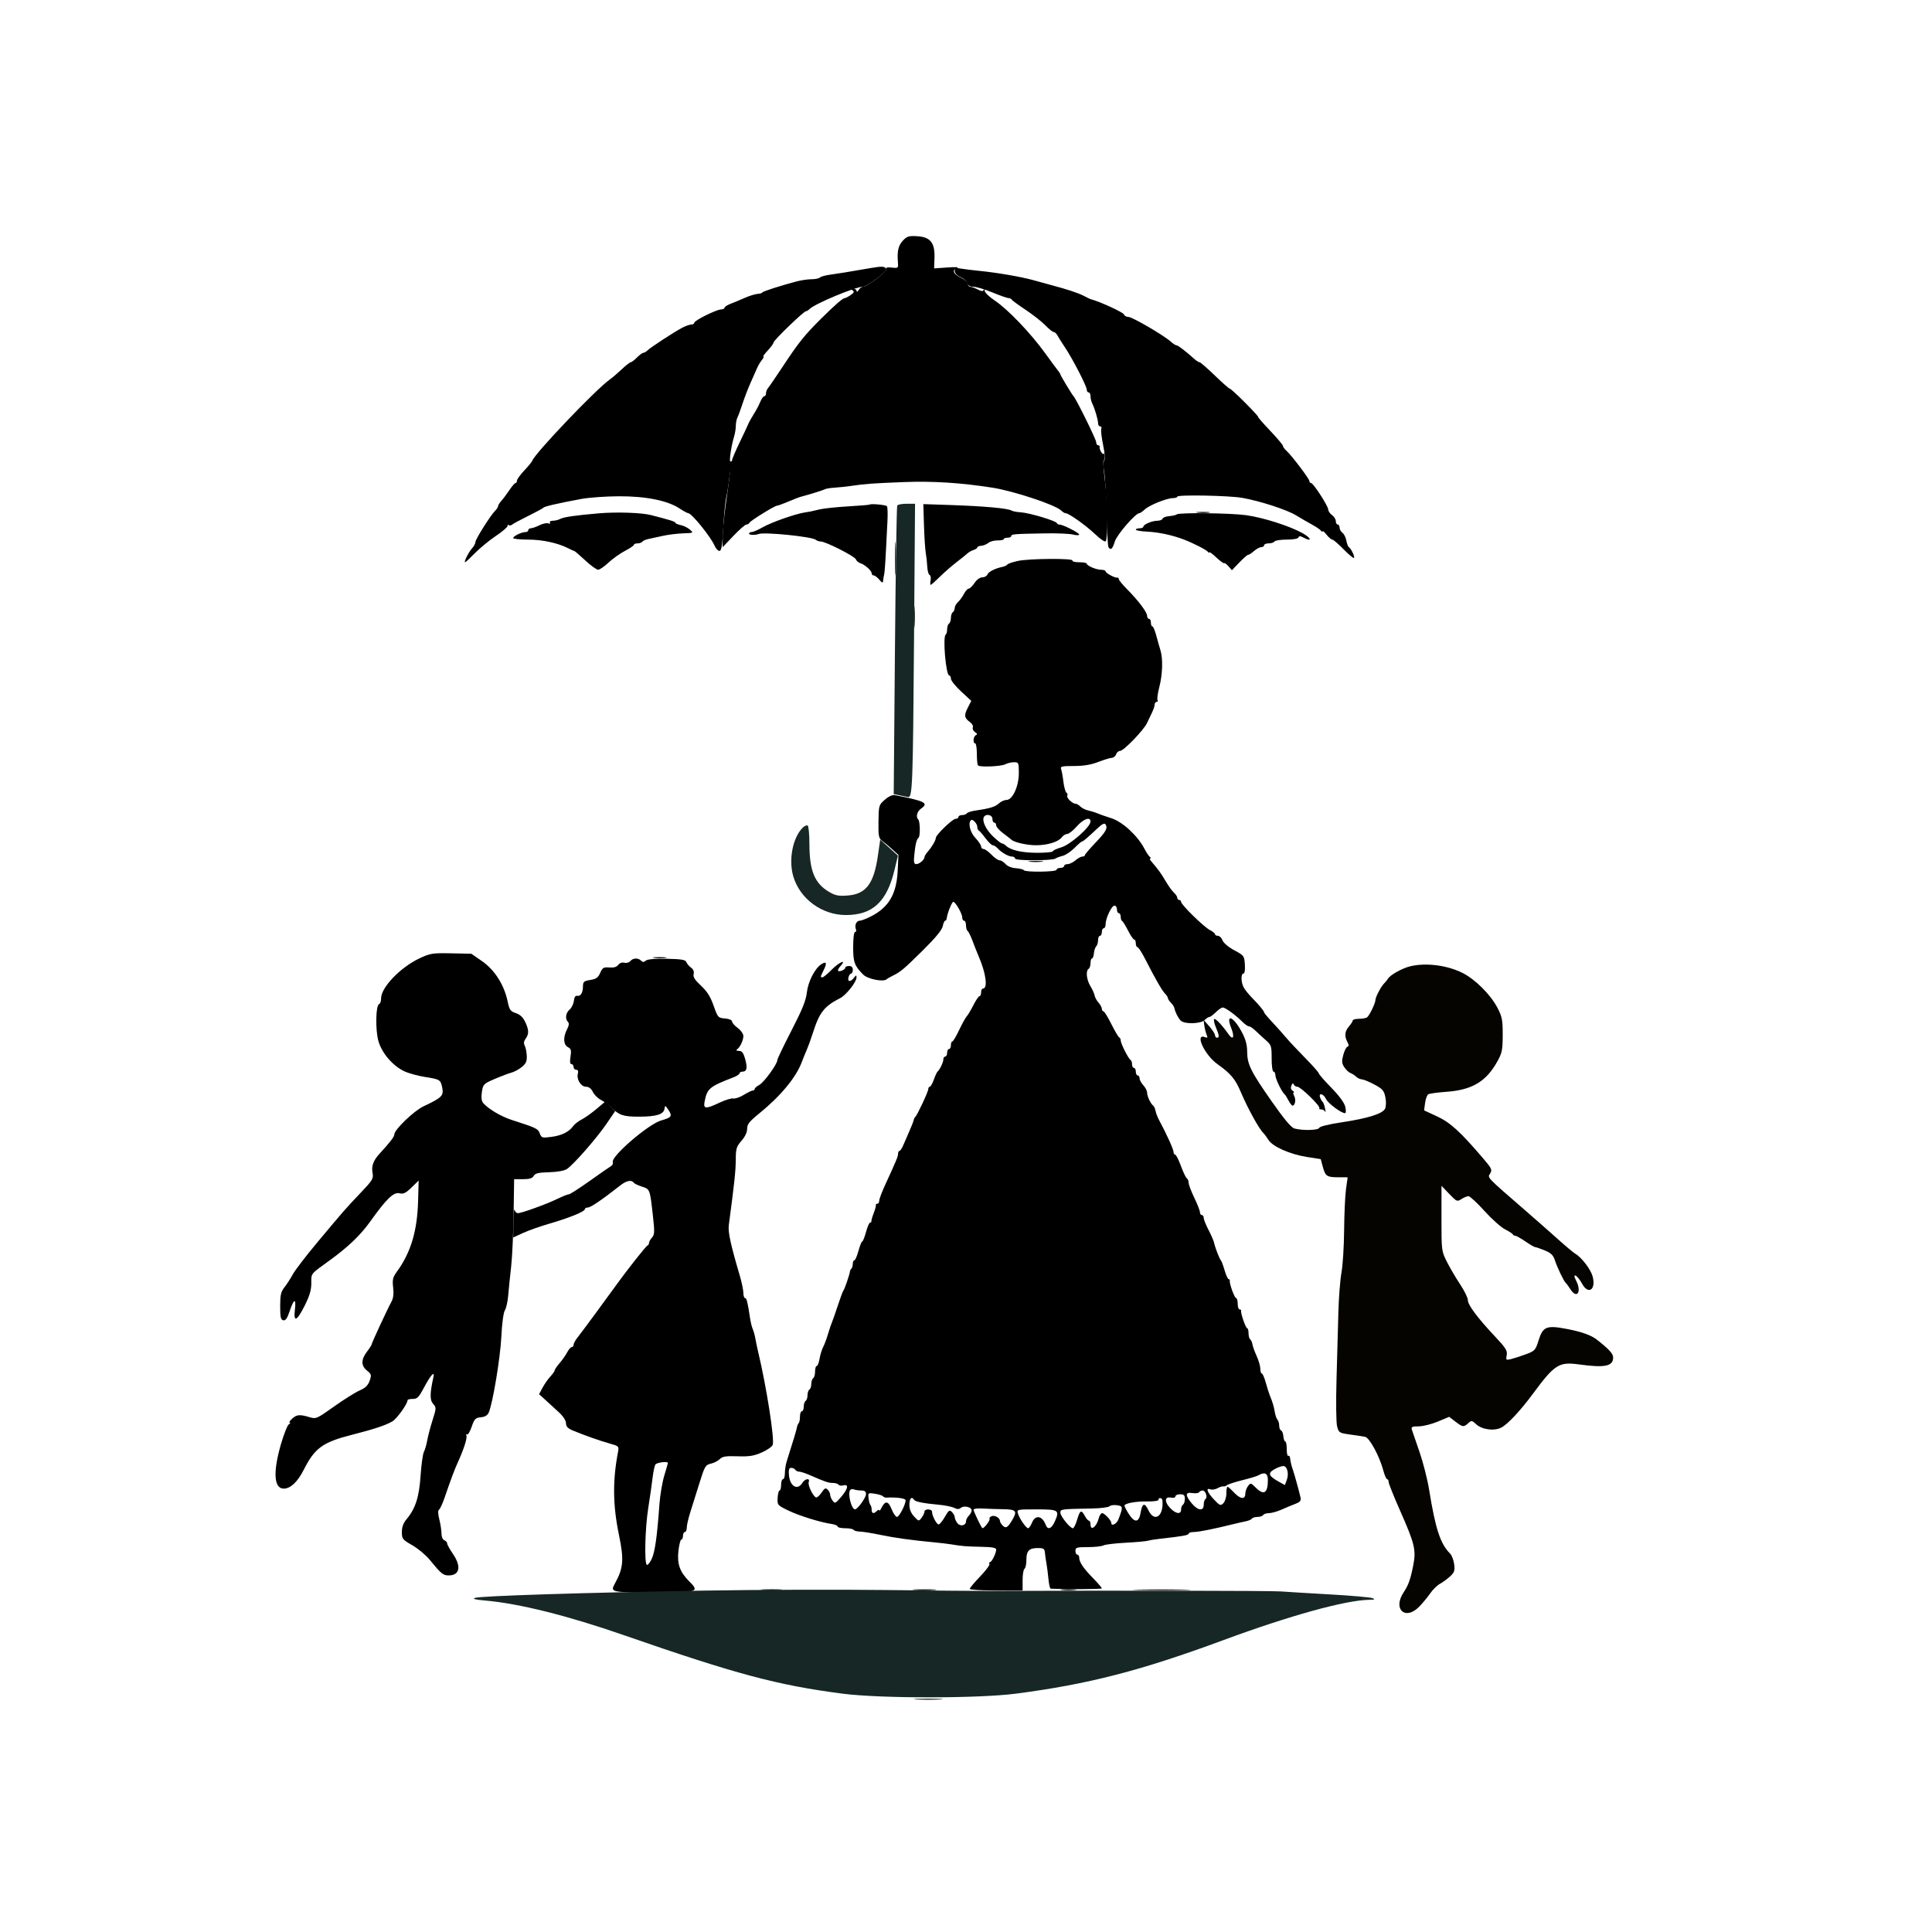 <?xml version="1.0" encoding="UTF-8" standalone="no"?>
<svg
   width="1024"
   height="1024"
   viewBox="0 0 1024 1024"
   version="1.1"
   id="svg18"
   sodipodi:docname="logo-black.svg"
   inkscape:version="1.1.2 (0a00cf5339, 2022-02-04)"
   xmlns:inkscape="http://www.inkscape.org/namespaces/inkscape"
   xmlns:sodipodi="http://sodipodi.sourceforge.net/DTD/sodipodi-0.dtd"
   xmlns="http://www.w3.org/2000/svg"
   xmlns:svg="http://www.w3.org/2000/svg">
  <defs
     id="defs22" />
  <sodipodi:namedview
     id="namedview20"
     pagecolor="#ffffff"
     bordercolor="#666666"
     borderopacity="1.0"
     inkscape:pageshadow="2"
     inkscape:pageopacity="0.0"
     inkscape:pagecheckerboard="0"
     showgrid="false"
     inkscape:zoom="0.32"
     inkscape:cx="-76.5625"
     inkscape:cy="460.9375"
     inkscape:window-width="1551"
     inkscape:window-height="970"
     inkscape:window-x="90"
     inkscape:window-y="77"
     inkscape:window-maximized="0"
     inkscape:current-layer="svg18" />
  <path
     d="M 634.768 271.725 C 636.565 271.947, 639.265 271.943, 640.768 271.715 C 642.271 271.486, 640.800 271.304, 637.500 271.310 C 634.200 271.315, 632.971 271.502, 634.768 271.725 M 474.397 296 C 474.397 303.975, 474.553 307.238, 474.743 303.250 C 474.932 299.262, 474.932 292.738, 474.743 288.750 C 474.553 284.762, 474.397 288.025, 474.397 296 M 484.360 327 C 484.360 332.225, 484.529 334.363, 484.735 331.750 C 484.941 329.137, 484.941 324.863, 484.735 322.250 C 484.529 319.637, 484.360 321.775, 484.360 327 M 747.589 512.118 C 743.356 513.111, 736.970 516.625, 735.728 518.646 C 735.303 519.336, 734.349 520.508, 733.608 521.250 C 731.922 522.936, 729 528.515, 729 530.049 C 729 531.727, 725.780 538.377, 724.552 539.235 C 723.973 539.639, 722.038 539.976, 720.250 539.985 C 718.462 539.993, 717 540.381, 717 540.847 C 717 541.313, 716.100 542.732, 715 544 C 712.737 546.609, 712.474 549.149, 714.143 552.268 C 714.988 553.845, 714.992 554.503, 714.161 554.780 C 713.542 554.986, 712.550 556.957, 711.957 559.160 C 711.070 562.453, 711.166 563.605, 712.497 565.636 C 713.388 566.996, 714.878 568.396, 715.808 568.748 C 716.739 569.100, 718.095 569.976, 718.821 570.694 C 719.548 571.412, 720.898 572.037, 721.821 572.081 C 722.745 572.126, 725.738 573.364, 728.473 574.831 C 732.770 577.138, 733.557 578.043, 734.264 581.500 C 734.737 583.811, 734.684 586.379, 734.139 587.582 C 732.909 590.297, 724.923 592.795, 710.686 594.919 C 704.216 595.885, 699.477 597.070, 699.239 597.783 C 698.801 599.096, 690.329 599.311, 686.052 598.118 C 684.389 597.654, 680.580 593.114, 674.176 583.967 C 662.915 567.882, 661.051 564.116, 661.022 557.388 C 661.006 553.710, 660.199 550.777, 658.143 546.930 C 653.674 538.565, 649.427 537.027, 652.583 544.917 C 654.485 549.668, 653.611 551.650, 651.149 548.169 C 647.655 543.231, 644.138 539.528, 643.524 540.143 C 643.171 540.495, 643.584 542.462, 644.441 544.514 C 646.259 548.864, 646.374 550, 645 550 C 644.450 550, 644 549.421, 644 548.712 C 644 548.004, 642.626 545.866, 640.947 543.962 L 637.895 540.500 638.306 543.500 C 638.532 545.150, 639.084 547.366, 639.532 548.424 C 640.193 549.982, 640.022 550.223, 638.636 549.690 C 633.041 547.544, 638.462 559.192, 645.317 564.047 C 652.315 569.004, 654.733 571.900, 657.672 578.844 C 661.288 587.388, 667.286 598.293, 669.570 600.477 C 670.158 601.040, 671.380 602.697, 672.284 604.160 C 674.486 607.723, 683.755 611.833, 692.737 613.229 L 700.020 614.362 701.114 618.431 C 702.460 623.441, 703.242 623.965, 709.392 623.985 L 714.285 624 713.413 630.250 C 712.934 633.688, 712.484 643.475, 712.413 652 C 712.342 660.525, 711.709 670.650, 711.007 674.500 C 710.305 678.350, 709.566 687.800, 709.365 695.500 C 709.164 703.200, 708.723 719.175, 708.385 731 C 708.039 743.126, 708.172 754.026, 708.691 756 C 709.575 759.364, 709.843 759.532, 715.555 760.329 C 718.825 760.785, 722.418 761.333, 723.541 761.546 C 725.853 761.985, 731.139 771.754, 733.166 779.332 C 733.853 781.899, 734.771 784, 735.207 784 C 735.643 784, 736 784.661, 736 785.469 C 736 786.277, 738.693 793.025, 741.985 800.465 C 749.914 818.388, 750.660 821.513, 749.007 829.894 C 747.589 837.086, 746.485 840.161, 743.941 844 C 738.067 852.865, 744.799 859.095, 752.164 851.610 C 753.999 849.745, 756.625 846.578, 758 844.571 C 759.375 842.565, 761.713 840.267, 763.196 839.464 C 764.679 838.661, 767.101 836.884, 768.579 835.514 C 770.878 833.383, 771.189 832.448, 770.732 829.039 C 770.438 826.848, 769.479 824.336, 768.600 823.457 C 763.400 818.257, 760.838 810.454, 757.450 789.500 C 756.561 784, 754.264 775, 752.346 769.500 C 750.428 764, 748.613 758.712, 748.313 757.750 C 747.853 756.277, 748.423 756, 751.914 756 C 754.194 756, 758.761 754.863, 762.062 753.474 L 768.065 750.947 771.377 753.474 C 775.288 756.457, 775.770 756.518, 778.182 754.336 C 779.905 752.776, 780.163 752.804, 782.272 754.786 C 785.406 757.730, 791.888 758.627, 795.719 756.645 C 799.140 754.876, 805.788 747.762, 812.521 738.665 C 824.032 723.112, 826.267 721.699, 837 723.184 C 850.575 725.063, 855 724.153, 855 719.481 C 855 717.491, 852.830 715.115, 846.406 710.072 C 843.400 707.711, 838.462 705.924, 830.873 704.448 C 819.705 702.277, 817.812 703.010, 815.485 710.408 C 813.821 715.697, 813.505 716.040, 808.620 717.836 C 805.804 718.872, 802.273 720.013, 800.772 720.373 C 798.225 720.984, 798.080 720.844, 798.573 718.263 C 799.022 715.910, 798.124 714.462, 792.512 708.500 C 783.160 698.565, 778 691.670, 778 689.111 C 778 687.896, 776.160 684.133, 773.911 680.747 C 771.662 677.361, 768.512 671.996, 766.911 668.824 C 764.029 663.115, 764 662.882, 764.011 645.779 L 764.022 628.500 768.125 632.790 C 772.061 636.907, 772.323 637.018, 774.579 635.540 C 775.872 634.693, 777.556 634, 778.322 634 C 779.088 634, 782.876 637.500, 786.739 641.778 C 790.602 646.057, 795.503 650.444, 797.631 651.528 C 799.759 652.613, 801.650 653.837, 801.833 654.250 C 802.017 654.663, 802.611 655, 803.153 655 C 803.696 655, 806.102 656.350, 808.500 658 C 810.898 659.650, 813.225 661, 813.670 661 C 814.115 661, 816.396 661.788, 818.740 662.750 C 822.081 664.122, 823.245 665.255, 824.135 668 C 825.404 671.911, 828.925 679.231, 829.907 680 C 830.259 680.275, 831.334 681.737, 832.296 683.250 C 835.789 688.739, 838.487 684.776, 835.366 678.741 C 833.020 674.204, 836.008 675.724, 838.500 680.335 C 841.828 686.492, 846.055 683.588, 844.113 676.479 C 843.076 672.681, 838.193 666.349, 834.806 664.411 C 833.931 663.910, 829.904 660.531, 825.858 656.902 C 821.811 653.274, 814.225 646.595, 809 642.061 C 787.392 623.312, 788.361 624.325, 789.806 621.973 C 790.990 620.046, 790.662 619.320, 786.306 614.220 C 773.986 599.794, 768.713 594.971, 761.717 591.730 L 754.800 588.525 755.324 584.618 C 755.613 582.470, 756.367 580.391, 757.002 579.999 C 757.636 579.607, 761.871 579.024, 766.413 578.703 C 780.246 577.727, 787.660 573.320, 793.671 562.500 C 796.127 558.080, 796.451 556.457, 796.465 548.500 C 796.480 540.531, 796.156 538.880, 793.640 534.084 C 789.981 527.111, 781.906 519.063, 775.180 515.684 C 767.045 511.598, 755.930 510.162, 747.589 512.118 M 404.250 842.735 C 406.863 842.941, 411.137 842.941, 413.750 842.735 C 416.363 842.529, 414.225 842.360, 409 842.360 C 403.775 842.360, 401.637 842.529, 404.250 842.735 M 484.750 842.737 C 487.637 842.939, 492.363 842.939, 495.250 842.737 C 498.137 842.535, 495.775 842.370, 490 842.370 C 484.225 842.370, 481.863 842.535, 484.750 842.737 M 603.308 842.748 C 610.353 842.920, 621.603 842.919, 628.308 842.747 C 635.014 842.574, 629.250 842.433, 615.500 842.434 C 601.750 842.434, 596.264 842.576, 603.308 842.748 M 485.750 900.740 C 489.188 900.936, 494.813 900.936, 498.250 900.740 C 501.688 900.545, 498.875 900.385, 492 900.385 C 485.125 900.385, 482.313 900.545, 485.750 900.740"
     stroke="none"
     fill="#d08016"
     fill-rule="evenodd"
     id="path4"
     style="fill:#060401;fill-opacity:1" />
  <path
     d="M 334.086 509.397 C 333.448 510.165, 332.022 510.557, 330.918 510.268 C 329.707 509.952, 328.425 510.404, 327.691 511.407 C 326.871 512.530, 325.338 512.979, 322.987 512.786 C 319.920 512.534, 319.333 512.878, 318.115 515.644 C 317.005 518.163, 315.963 518.910, 312.865 519.406 C 309.475 519.948, 308.998 520.360, 308.985 522.762 C 308.966 526.190, 307.741 528.197, 305.908 527.803 C 304.999 527.607, 304.381 528.547, 304.164 530.458 C 303.978 532.084, 302.966 534.162, 301.914 535.075 C 299.825 536.886, 299.404 540.004, 301.029 541.629 C 301.735 542.335, 301.580 543.577, 300.535 545.579 C 298.380 549.712, 298.579 553.704, 301.006 555.003 C 302.687 555.903, 302.909 556.718, 302.378 560.038 C 301.954 562.687, 302.118 564, 302.872 564 C 303.492 564, 304 564.675, 304 565.500 C 304 566.325, 304.633 567, 305.406 567 C 306.335 567, 306.629 567.701, 306.273 569.066 C 305.479 572.101, 307.920 576, 310.614 576 C 312.103 576, 313.342 576.939, 314.195 578.714 C 314.913 580.206, 316.839 582.119, 318.477 582.964 C 320.114 583.809, 322.601 585.625, 324.003 587 C 328.227 591.140, 330.393 591.859, 338.624 591.856 C 347.852 591.852, 351.764 590.649, 352.193 587.684 C 352.479 585.705, 352.624 585.753, 354.355 588.407 C 356.439 591.601, 355.936 592.300, 350.436 593.864 C 343.725 595.774, 323.801 612.903, 324.801 615.903 C 325.053 616.658, 324.632 617.626, 323.866 618.055 C 323.100 618.484, 318.006 622.022, 312.545 625.917 C 307.085 629.813, 302.117 633, 301.505 633 C 300.893 633, 298.167 634.085, 295.446 635.412 C 289.685 638.221, 276.501 643, 274.514 643 C 273.762 643, 272.941 642.212, 272.689 641.250 C 272.438 640.288, 272.180 643.188, 272.116 647.695 L 272 655.889 277.257 653.483 C 280.148 652.159, 286.523 649.914, 291.423 648.494 C 301.810 645.484, 310 642.126, 310 640.877 C 310 640.395, 310.726 640, 311.613 640 C 313.058 640, 319.037 635.920, 328.930 628.182 C 332.140 625.672, 334.840 625.203, 336 626.955 C 336.275 627.370, 338.188 628.260, 340.250 628.933 C 344.509 630.321, 344.462 630.195, 346.050 644.336 C 347.014 652.919, 346.954 654.393, 345.577 655.914 C 344.710 656.873, 344 658.147, 344 658.745 C 344 659.344, 343.623 659.983, 343.162 660.167 C 342.326 660.499, 332.222 673.293, 326.479 681.292 C 320.873 689.099, 308.043 706.481, 306.028 709 C 304.927 710.375, 304.021 712.063, 304.013 712.750 C 304.006 713.438, 303.562 714, 303.026 714 C 302.490 714, 301.407 715.237, 300.620 716.750 C 299.832 718.263, 298.021 720.850, 296.595 722.500 C 295.169 724.150, 294.002 725.857, 294.001 726.294 C 294.001 726.730, 292.980 728.187, 291.734 729.531 C 290.488 730.874, 288.625 733.540, 287.594 735.455 L 285.720 738.936 289.110 742.026 C 290.974 743.725, 294.188 746.670, 296.250 748.570 C 298.527 750.668, 300 752.942, 300 754.360 C 300 756.116, 300.932 757.084, 303.750 758.257 C 309.925 760.827, 318.195 763.740, 323.328 765.153 C 327.958 766.428, 328.132 766.606, 327.578 769.491 C 324.655 784.709, 324.796 797.789, 328.051 813.500 C 330.793 826.737, 330.442 831.042, 325.952 839.236 C 323.370 843.946, 323.601 844, 346.500 844 C 370.318 844, 370.950 843.796, 365.147 837.994 C 360.314 833.160, 358.807 828.829, 359.580 821.995 C 359.953 818.698, 360.650 816, 361.129 816 C 361.608 816, 362 815.100, 362 814 C 362 812.900, 362.450 812, 363 812 C 363.550 812, 364 810.962, 364 809.694 C 364 808.426, 364.850 804.713, 365.889 801.444 C 366.928 798.175, 368.970 791.675, 370.426 786.999 C 373.611 776.775, 373.785 776.483, 377.180 775.652 C 378.654 775.292, 380.625 774.233, 381.559 773.298 C 382.915 771.942, 384.801 771.652, 390.914 771.861 C 397.123 772.072, 399.557 771.685, 403.794 769.811 C 406.667 768.540, 409.263 766.731, 409.563 765.791 C 410.580 762.605, 406.237 734.908, 401.834 716.500 C 401.308 714.300, 400.649 711.150, 400.370 709.500 C 400.092 707.850, 399.472 705.600, 398.994 704.500 C 398.515 703.400, 397.871 700.813, 397.562 698.750 C 396.278 690.181, 395.736 688, 394.891 688 C 394.401 688, 394 686.775, 394 685.278 C 394 683.781, 393.134 679.619, 392.076 676.028 C 387.216 659.538, 385.797 652.999, 386.283 649.339 C 389.253 627.011, 389.942 620.550, 389.969 614.785 C 389.997 608.772, 390.314 607.712, 393 604.653 C 394.880 602.512, 396 600.137, 396 598.293 C 396 595.884, 397.157 594.411, 402.372 590.179 C 413.673 581.011, 421.914 571.081, 424.929 563 C 425.647 561.075, 426.871 558.053, 427.648 556.284 C 428.425 554.515, 429.917 550.389, 430.963 547.115 C 434.334 536.563, 436.924 533.298, 445.312 529.027 C 448.493 527.408, 454.016 520.405, 453.968 518.053 C 453.941 516.743, 453.728 516.774, 452.608 518.250 C 450.811 520.617, 449.065 520.466, 449.710 518 C 449.998 516.900, 450.631 516, 451.117 516 C 451.602 516, 452 515.100, 452 514 C 452 512.667, 451.333 512, 450 512 C 448.900 512, 448 512.402, 448 512.893 C 448 513.955, 444.939 515.272, 444.196 514.530 C 443.912 514.245, 444.496 513.110, 445.494 512.006 C 449.013 508.118, 444.785 509.901, 440.767 514 C 438.610 516.200, 436.431 518, 435.923 518 C 434.705 518, 434.732 517.845, 436.604 514.091 C 438.444 510.404, 438.008 509.344, 435.347 511.037 C 431.914 513.222, 428.288 520.295, 427.646 526.062 C 427.176 530.281, 425.213 535.137, 419.513 546.180 C 415.381 554.187, 412 561.253, 412 561.884 C 412 563.981, 404.947 573.691, 402.454 575.024 C 401.104 575.747, 400 576.712, 400 577.169 C 400 577.626, 399.541 578, 398.980 578 C 398.419 578, 396.282 579.036, 394.230 580.302 C 392.179 581.569, 389.683 582.430, 388.684 582.216 C 387.686 582.003, 384.411 582.992, 381.407 584.414 C 373.944 587.948, 372.676 587.842, 373.479 583.750 C 374.818 576.923, 376.048 575.897, 388.750 571.008 C 390.538 570.320, 392 569.362, 392 568.879 C 392 568.395, 392.648 568, 393.441 568 C 395.831 568, 396.281 566.075, 394.978 561.421 C 394.015 557.982, 393.269 556.997, 391.620 556.985 C 390.382 556.976, 389.958 556.664, 390.600 556.235 C 392.225 555.150, 394 551.423, 394 549.096 C 394 547.976, 392.650 546.062, 391 544.842 C 389.350 543.622, 388 542.061, 388 541.372 C 388 540.648, 386.421 539.990, 384.252 539.810 C 380.611 539.509, 380.438 539.313, 378.217 533 C 376.532 528.213, 374.767 525.421, 371.517 522.407 C 368.268 519.392, 367.246 517.776, 367.639 516.274 C 367.981 514.963, 367.492 513.745, 366.270 512.867 C 365.224 512.115, 364.107 510.797, 363.788 509.939 C 363.324 508.691, 361.254 508.336, 353.474 508.174 C 347.215 508.043, 343.237 508.389, 342.328 509.143 C 341.258 510.031, 340.634 510.034, 339.758 509.158 C 338.186 507.586, 335.494 507.700, 334.086 509.397 M 347.339 776.250 C 346.911 776.938, 346.242 780.200, 345.852 783.500 C 345.463 786.800, 344.437 793.961, 343.572 799.413 C 341.899 809.962, 341.443 828.538, 342.835 829.398 C 343.295 829.682, 344.448 828.283, 345.399 826.289 C 347.123 822.675, 348.276 814.571, 349.496 797.500 C 349.850 792.550, 351.008 785.640, 352.070 782.145 C 353.131 778.649, 354 775.612, 354 775.395 C 354 774.380, 348.026 775.148, 347.339 776.250"
     stroke="none"
     fill="#a1209d"
     fill-rule="evenodd"
     id="path6"
     style="fill:#010001;fill-opacity:1" />
  <path
     d="M 222.357 507.936 C 212.284 512.652, 202 523.327, 202 529.067 C 202 530.588, 201.521 531.993, 200.935 532.188 C 199.135 532.788, 198.895 545.950, 200.577 551.827 C 202.398 558.194, 208.182 564.926, 214.296 567.796 C 216.608 568.882, 221.609 570.253, 225.408 570.843 C 233.155 572.047, 233.547 572.294, 234.393 576.500 C 235.250 580.761, 234.231 581.776, 224.500 586.356 C 219.396 588.757, 209 598.754, 209 601.260 C 209 602.494, 206.793 605.374, 201.153 611.500 C 197.910 615.023, 196.789 618.064, 197.446 621.563 C 198.029 624.671, 197.570 625.447, 191.150 632.208 C 183.009 640.779, 182.336 641.550, 168.160 658.510 C 162.179 665.666, 156.319 673.316, 155.138 675.510 C 153.958 677.705, 151.981 680.770, 150.746 682.322 C 148.890 684.653, 148.500 686.387, 148.500 692.299 C 148.500 698.154, 148.800 699.515, 150.152 699.782 C 151.356 700.020, 152.257 698.743, 153.478 695.066 C 155.728 688.291, 157.050 687.780, 156.317 693.968 C 155.473 701.102, 157.254 700.432, 161.487 692.025 C 164.092 686.852, 165 683.770, 165 680.098 C 165 674.741, 164.366 675.529, 174.713 668.032 C 184.607 660.864, 191.096 654.630, 196.415 647.182 C 204.882 635.324, 208.660 631.698, 211.742 632.471 C 213.805 632.989, 215.034 632.396, 218.099 629.404 L 221.898 625.694 221.599 636.597 C 221.166 652.449, 217.722 663.916, 210.367 674 C 208.185 676.992, 207.896 678.211, 208.377 682.396 C 208.759 685.713, 208.476 688.132, 207.501 689.896 C 205.386 693.723, 197 711.782, 197 712.509 C 197 712.853, 195.875 714.608, 194.500 716.411 C 191.304 720.602, 191.317 723.877, 194.541 726.462 C 196.878 728.336, 196.988 728.768, 195.912 731.841 C 195.048 734.306, 193.661 735.652, 190.620 736.974 C 188.354 737.959, 182.250 741.788, 177.055 745.482 C 167.827 752.045, 167.525 752.174, 163.939 751.100 C 158.793 749.558, 157.226 749.712, 154.770 752 C 153.589 753.100, 153.045 754.007, 153.561 754.015 C 154.078 754.024, 153.865 754.432, 153.090 754.923 C 152.314 755.414, 150.405 760.245, 148.847 765.658 C 144.618 780.358, 145.193 789, 150.400 789 C 153.949 789, 157.764 785.410, 160.976 779.047 C 166.838 767.435, 171.036 764.398, 186.728 760.417 C 198.193 757.509, 204.492 755.413, 208.003 753.339 C 210.371 751.941, 216 744.078, 216 742.170 C 216 741.758, 217.237 741.439, 218.748 741.461 C 221.088 741.494, 221.951 740.644, 224.556 735.742 C 228.257 728.779, 230.542 726.228, 229.701 730 C 227.810 738.481, 227.776 742.095, 229.566 744.073 C 231.309 745.999, 231.298 746.300, 229.244 752.784 C 228.075 756.478, 226.807 761.300, 226.427 763.500 C 226.047 765.700, 225.263 768.400, 224.684 769.500 C 224.105 770.600, 223.311 776.281, 222.919 782.123 C 222.157 793.471, 220.183 799.617, 215.520 805.159 C 213.782 807.225, 213 809.348, 213 812.003 C 213 815.624, 213.329 816.042, 218.522 819.013 C 221.559 820.750, 225.722 824.229, 227.772 826.744 C 233.793 834.128, 234.852 835, 237.800 835 C 243.718 835, 244.631 830.231, 240 823.500 C 238.350 821.102, 237 818.644, 237 818.038 C 237 817.433, 236.325 816.678, 235.500 816.362 C 234.636 816.030, 234 814.536, 234 812.836 C 234 811.213, 233.485 807.841, 232.856 805.341 C 232.106 802.365, 232.054 800.573, 232.704 800.148 C 233.249 799.792, 234.620 796.800, 235.749 793.500 C 238.888 784.331, 240.952 778.800, 242.467 775.500 C 245.692 768.476, 247.685 762.397, 247.223 761 C 246.950 760.175, 247.090 759.840, 247.536 760.256 C 247.981 760.672, 249.082 758.872, 249.982 756.256 C 251.436 752.032, 251.982 751.464, 254.862 751.183 C 257.055 750.968, 258.408 750.159, 259.043 748.683 C 261.187 743.700, 265.156 719.841, 265.712 708.591 C 266.066 701.435, 266.836 695.684, 267.597 694.500 C 268.305 693.400, 269.104 689.800, 269.373 686.500 C 269.642 683.200, 270.329 676.450, 270.900 671.500 C 271.470 666.550, 272.064 654.063, 272.219 643.750 L 272.500 625.001 277.200 625 C 280.637 625, 282.164 624.530, 282.879 623.250 C 283.651 621.870, 285.371 621.459, 291.018 621.307 C 295.360 621.189, 299.069 620.530, 300.441 619.630 C 303.916 617.353, 316.240 603.298, 321.407 595.719 L 326.029 588.938 323.454 586.363 L 320.879 583.789 316.190 587.741 C 313.610 589.915, 310.065 592.435, 308.311 593.341 C 306.557 594.247, 304.532 595.815, 303.811 596.824 C 301.593 599.930, 297.735 601.850, 292.273 602.566 C 287.326 603.215, 286.995 603.117, 286.089 600.734 C 285.126 598.200, 284.247 597.780, 271 593.516 C 265.524 591.753, 258.567 587.593, 256.078 584.593 C 255.194 583.529, 254.980 581.638, 255.417 578.759 C 256.039 574.659, 256.297 574.400, 262.307 571.825 C 265.742 570.354, 269.692 568.865, 271.085 568.515 C 272.479 568.165, 274.906 566.853, 276.478 565.600 C 278.760 563.780, 279.308 562.580, 279.198 559.651 C 279.122 557.632, 278.638 555.191, 278.121 554.226 C 277.476 553.021, 277.623 551.868, 278.591 550.545 C 280.434 548.024, 280.369 545.842, 278.324 541.553 C 277.191 539.177, 275.590 537.690, 273.383 536.961 C 270.493 536.008, 269.993 535.287, 269.036 530.692 C 267.236 522.051, 262.172 514.074, 255.583 509.500 L 249.820 505.500 239.160 505.280 C 229.266 505.075, 228.059 505.266, 222.357 507.936 M 346.768 507.725 C 348.565 507.947, 351.265 507.943, 352.768 507.715 C 354.271 507.486, 352.800 507.304, 349.500 507.310 C 346.200 507.315, 344.971 507.502, 346.768 507.725"
     stroke="none"
     fill="#4b4da0"
     fill-rule="evenodd"
     id="path8"
     style="fill:#000001;fill-opacity:1" />
  <path
     d="M 475.552 267.917 C 475.240 268.421, 474.693 303.045, 474.337 344.858 L 473.689 420.884 476.594 421.502 C 478.192 421.842, 480.254 422.267, 481.175 422.447 C 483.652 422.930, 483.857 417.653, 484.462 337.750 L 484.997 267 480.557 267 C 478.116 267, 475.863 267.412, 475.552 267.917 M 425.423 438.720 C 420.158 443.984, 417.892 455.678, 420.439 464.438 C 423.901 476.347, 435.589 484.972, 448.290 484.990 C 462.498 485.011, 470.077 477.973, 474.127 461 L 475.916 453.500 471.225 449.259 L 466.534 445.018 465.305 453.527 C 463.157 468.410, 459.033 473.868, 449.356 474.634 C 444.509 475.019, 442.816 474.700, 439.530 472.784 C 431.784 468.269, 429.014 461.564, 429.006 447.309 C 429.003 442.254, 428.586 437.862, 428.081 437.550 C 427.575 437.237, 426.379 437.764, 425.423 438.720 M 373 843.053 C 309.914 844.112, 254.520 845.872, 251.725 846.906 C 250.278 847.441, 251.909 847.872, 257.071 848.317 C 275.012 849.864, 300.728 856.273, 330.500 866.617 C 390.141 887.338, 411.934 893.172, 446.500 897.669 C 466.512 900.273, 518.519 900.270, 538.500 897.665 C 576.929 892.654, 604.567 885.520, 648.500 869.271 C 683.497 856.327, 713.088 848.142, 725.626 847.937 C 728.658 847.887, 729.060 847.695, 727.475 847.052 C 726.361 846.601, 716.461 845.724, 705.475 845.104 C 694.489 844.484, 682.491 843.757, 678.814 843.488 C 673.469 843.096, 590.643 842.961, 525 843.237 C 518.675 843.263, 493.475 843.038, 469 842.736 C 444.525 842.435, 401.325 842.577, 373 843.053"
     stroke="none"
     fill="#162725"
     fill-rule="evenodd"
     id="path10" />
  <path
     d="M 539.500 297.304 C 536.750 297.894, 534.242 298.752, 533.927 299.211 C 533.611 299.671, 532.486 300.221, 531.427 300.435 C 527.490 301.227, 523.931 303.015, 523.367 304.485 C 523.048 305.318, 521.822 306.001, 520.643 306.003 C 519.377 306.005, 517.682 307.231, 516.500 309 C 515.400 310.647, 514.014 311.996, 513.419 311.997 C 512.824 311.999, 511.702 313.238, 510.926 314.750 C 510.149 316.262, 508.723 318.228, 507.757 319.117 C 506.791 320.007, 506 321.443, 506 322.308 C 506 323.174, 505.550 324.160, 505 324.500 C 504.450 324.840, 504 326.190, 504 327.500 C 504 328.810, 503.550 330.160, 503 330.500 C 502.450 330.840, 502 332.190, 502 333.500 C 502 334.810, 501.663 336.091, 501.250 336.346 C 499.577 337.381, 501.347 358, 503.109 358 C 503.599 358, 504.005 358.788, 504.011 359.750 C 504.017 360.712, 506.447 363.743, 509.411 366.485 L 514.801 371.470 512.863 375.269 C 510.847 379.221, 511.096 380.576, 514.256 382.854 C 515.289 383.598, 515.898 384.824, 515.609 385.577 C 515.320 386.331, 515.852 387.435, 516.792 388.032 C 518.024 388.814, 518.152 389.262, 517.250 389.641 C 515.843 390.233, 515.519 394, 516.875 394 C 517.356 394, 517.750 396.494, 517.750 399.542 C 517.750 402.590, 518.026 405.360, 518.364 405.697 C 519.384 406.717, 530.696 406.233, 532.855 405.078 C 533.962 404.485, 536.023 404, 537.434 404 C 539.891 404, 540 404.245, 540.003 409.750 C 540.006 416.774, 536.678 424, 533.440 424 C 532.306 424, 530.480 424.836, 529.383 425.858 C 527.452 427.657, 524.608 428.513, 516.744 429.662 C 514.678 429.964, 512.739 430.614, 512.435 431.106 C 512.131 431.598, 511.009 432, 509.941 432 C 508.873 432, 508 432.450, 508 433 C 508 433.550, 507.308 434, 506.463 434 C 504.837 434, 496 442.535, 496 444.105 C 496 445.344, 493.899 448.945, 491.750 451.388 C 490.788 452.482, 490 453.774, 490 454.260 C 490 455.667, 487.282 458, 485.643 458 C 484.484 458, 484.232 457.035, 484.535 453.750 C 485.079 447.837, 485.806 444.746, 486.810 444.073 C 487.810 443.404, 487.715 435.382, 486.694 434.361 C 485.317 432.984, 486.043 430.083, 488.131 428.620 C 492.394 425.635, 490.447 424.619, 474.372 421.444 C 473.028 421.178, 471.045 422.070, 468.987 423.867 C 465.798 426.651, 465.727 426.897, 465.615 435.434 C 465.514 443.086, 465.745 444.333, 467.500 445.596 C 468.600 446.387, 471.008 448.404, 472.850 450.078 L 476.200 453.122 475.807 461.311 C 475.199 473.989, 471.063 480.992, 461.290 485.890 C 458.974 487.050, 456.435 488, 455.647 488 C 453.924 488, 452.842 490.424, 453.638 492.500 C 453.955 493.325, 453.759 494, 453.202 494 C 452.604 494, 452.190 497.267, 452.190 501.986 C 452.190 509.951, 452.905 511.917, 457.479 516.530 C 459.906 518.978, 468.404 520.641, 470 518.980 C 470.275 518.693, 471.625 517.909, 473 517.237 C 477.349 515.111, 478.996 513.729, 489.150 503.693 C 495.813 497.108, 499.266 492.919, 499.661 490.943 C 499.985 489.324, 500.569 488, 500.958 488 C 501.348 488, 501.718 487.438, 501.780 486.750 C 502.003 484.290, 504.504 478, 505.259 478 C 506.410 478, 509.992 484.238, 509.996 486.250 C 509.998 487.212, 510.450 488, 511 488 C 511.550 488, 512 489.098, 512 490.441 C 512 491.784, 512.383 493.119, 512.852 493.408 C 513.320 493.698, 514.502 496.087, 515.478 498.717 C 516.455 501.348, 517.841 504.850, 518.559 506.500 C 522.636 515.865, 523.720 524, 520.892 524 C 520.401 524, 520 524.900, 520 526 C 520 527.100, 519.621 528, 519.157 528 C 518.694 528, 517.234 530.138, 515.913 532.750 C 514.592 535.362, 512.990 538.051, 512.353 538.725 C 511.715 539.398, 509.913 542.661, 508.348 545.975 C 506.784 549.289, 505.165 552, 504.752 552 C 504.338 552, 504 552.900, 504 554 C 504 555.100, 503.550 556, 503 556 C 502.450 556, 502 556.900, 502 558 C 502 559.100, 501.550 560, 501 560 C 500.450 560, 500 560.681, 500 561.514 C 500 563.009, 498.072 567.030, 496.891 568 C 496.556 568.275, 495.678 570.188, 494.940 572.250 C 494.202 574.313, 493.239 576, 492.799 576 C 492.360 576, 492 576.569, 492 577.265 C 492 578.605, 486.128 591.151, 485.104 592 C 484.772 592.275, 484.382 593.079, 484.238 593.787 C 484.093 594.496, 483.126 596.971, 482.089 599.287 C 481.052 601.604, 479.598 604.962, 478.858 606.750 C 478.117 608.538, 477.172 610, 476.756 610 C 476.340 610, 476 610.663, 476 611.473 C 476 612.923, 475.175 614.914, 469.074 628.187 C 467.383 631.865, 466 635.577, 466 636.437 C 466 637.297, 465.550 638, 465 638 C 464.450 638, 464.098 638.337, 464.218 638.750 C 464.337 639.163, 463.823 641.075, 463.075 643 C 462.326 644.925, 461.778 646.837, 461.857 647.250 C 461.936 647.663, 461.631 648, 461.181 648 C 460.730 648, 459.749 650.250, 459 653 C 458.251 655.750, 457.351 658, 457 658 C 456.649 658, 455.749 660.250, 455 663 C 454.251 665.750, 453.270 668, 452.819 668 C 452.369 668, 452 668.825, 452 669.833 C 452 670.842, 451.663 672.004, 451.250 672.417 C 450.837 672.829, 450.498 673.467, 450.496 673.833 C 450.490 674.994, 447.608 683.478, 447.042 684 C 446.744 684.275, 445.398 687.875, 444.050 692 C 442.703 696.125, 441.284 700.175, 440.898 701 C 440.511 701.825, 439.603 704.525, 438.880 707 C 438.157 709.475, 436.984 712.625, 436.273 714 C 435.563 715.375, 434.703 718.188, 434.363 720.250 C 434.023 722.313, 433.352 724, 432.872 724 C 432.392 724, 432 725.323, 432 726.941 C 432 728.559, 431.550 730.160, 431 730.500 C 430.450 730.840, 430 732.190, 430 733.500 C 430 734.810, 429.550 736.160, 429 736.500 C 428.450 736.840, 428 738.190, 428 739.500 C 428 740.810, 427.550 742.160, 427 742.500 C 426.450 742.840, 426 744.216, 426 745.559 C 426 746.902, 425.550 748, 425 748 C 424.450 748, 424 749.275, 424 750.833 C 424 752.392, 423.687 753.980, 423.304 754.362 C 422.922 754.745, 422.514 755.703, 422.398 756.492 C 422.215 757.738, 420.698 762.793, 416.972 774.571 C 416.437 776.260, 416 779.073, 416 780.821 C 416 782.569, 415.550 784, 415 784 C 414.450 784, 414 785.350, 414 787 C 414 788.650, 413.638 790, 413.196 790 C 412.753 790, 412.288 791.740, 412.163 793.867 C 411.940 797.645, 412.066 797.798, 417.647 800.528 C 423.340 803.314, 434.576 806.819, 440.750 807.736 C 442.538 808.002, 444 808.620, 444 809.109 C 444 809.599, 445.773 810, 447.941 810 C 450.109 810, 452.117 810.381, 452.405 810.847 C 452.693 811.313, 454.228 811.731, 455.816 811.776 C 457.404 811.821, 462.258 812.602, 466.602 813.512 C 474.237 815.111, 482.976 816.319, 495.500 817.509 C 498.800 817.822, 502.850 818.310, 504.500 818.593 C 509.643 819.475, 512.255 819.682, 520.250 819.843 C 525.864 819.957, 528 820.358, 528 821.301 C 528 823.200, 525.635 827.983, 524.691 827.992 C 524.246 827.996, 524.134 828.409, 524.443 828.908 C 524.752 829.407, 522.528 832.393, 519.502 835.542 C 516.476 838.692, 514 841.658, 514 842.134 C 514 842.610, 520.300 843, 528 843 L 542 843 542 837.559 C 542 834.566, 542.450 831.840, 543 831.500 C 543.550 831.160, 544 829.076, 544 826.870 C 544 821.980, 545.407 820.500, 550.056 820.500 C 553.124 820.500, 553.643 820.844, 553.835 823 C 553.957 824.375, 554.310 826.850, 554.619 828.500 C 554.927 830.150, 555.406 833.862, 555.682 836.750 C 555.959 839.638, 556.481 842.013, 556.843 842.029 C 566.142 842.442, 584.001 842.335, 584 841.866 C 584 841.517, 581.862 839.042, 579.250 836.366 C 574.147 831.139, 572 827.924, 572 825.514 C 572 824.681, 571.550 824, 571 824 C 570.450 824, 570 823.100, 570 822 C 570 820.203, 570.667 820, 576.566 820 C 580.177 820, 583.889 819.599, 584.816 819.108 C 585.742 818.617, 591 817.980, 596.500 817.692 C 602 817.404, 607.400 816.915, 608.500 816.605 C 609.600 816.295, 612.525 815.821, 615 815.553 C 626.539 814.299, 630 813.681, 630 812.873 C 630 812.393, 631.238 812, 632.750 812 C 635.256 812, 643.086 810.440, 653.500 807.866 C 655.700 807.322, 658.743 806.628, 660.262 806.323 C 661.781 806.019, 663.271 805.371, 663.571 804.885 C 663.872 804.398, 665.190 804, 666.500 804 C 667.810 804, 669.160 803.550, 669.500 803 C 669.840 802.450, 671.221 802, 672.570 802 C 673.918 802, 676.929 801.153, 679.261 800.118 C 681.592 799.083, 684.912 797.700, 686.637 797.044 C 689.112 796.103, 689.674 795.392, 689.302 793.676 C 688.686 790.837, 685.945 780.924, 685.244 779 C 684.520 777.011, 684.013 774.874, 683.777 772.819 C 683.671 771.895, 683.228 771.359, 682.792 771.628 C 682.357 771.898, 682 770.291, 682 768.059 C 682 765.827, 681.648 764, 681.218 764 C 680.788 764, 680.334 762.763, 680.209 761.250 C 680.085 759.737, 679.537 758.350, 678.991 758.167 C 678.446 757.983, 678 756.836, 678 755.617 C 678 754.398, 677.587 752.973, 677.083 752.450 C 676.578 751.928, 675.947 750.150, 675.680 748.500 C 675.189 745.464, 674.493 743.135, 672.993 739.500 C 672.539 738.400, 671.582 735.362, 670.865 732.750 C 670.149 730.138, 669.212 728, 668.782 728 C 668.352 728, 668 726.870, 668 725.489 C 668 724.108, 667.126 721.071, 666.058 718.739 C 664.990 716.408, 663.977 713.600, 663.808 712.500 C 663.639 711.400, 663.106 710.214, 662.625 709.864 C 662.144 709.514, 661.750 708.051, 661.750 706.614 C 661.750 705.176, 661.427 704, 661.033 704 C 660.277 704, 657.507 696.032, 657.818 694.750 C 657.918 694.337, 657.550 694, 657 694 C 656.450 694, 656 692.650, 656 691 C 656 689.350, 655.621 688, 655.158 688 C 654.312 688, 651.478 680.152, 651.818 678.750 C 651.918 678.337, 651.648 678, 651.218 678 C 650.788 678, 649.815 675.862, 649.055 673.250 C 648.295 670.638, 647.409 668.275, 647.086 668 C 646.401 667.416, 644.067 661.351, 643.471 658.607 C 643.245 657.565, 641.921 654.536, 640.530 651.875 C 639.138 649.214, 638 646.354, 638 645.518 C 638 644.683, 637.550 644, 637 644 C 636.450 644, 636 643.332, 636 642.516 C 636 641.700, 634.650 638.245, 633 634.839 C 631.350 631.432, 630 627.852, 630 626.882 C 630 625.912, 629.569 624.851, 629.042 624.526 C 628.514 624.200, 627.104 621.248, 625.908 617.967 C 624.711 614.685, 623.342 612, 622.866 612 C 622.390 612, 622 611.338, 622 610.530 C 622 609.193, 618.129 600.672, 614.376 593.748 C 613.556 592.234, 612.696 590.017, 612.466 588.821 C 612.235 587.625, 611.699 586.389, 611.273 586.073 C 609.894 585.051, 608 581.075, 608 579.202 C 608 578.198, 607.100 576.411, 606 575.230 C 604.900 574.050, 604 572.390, 604 571.542 C 604 570.694, 603.550 570, 603 570 C 602.450 570, 602 569.100, 602 568 C 602 566.900, 601.550 566, 601 566 C 600.450 566, 600 565.138, 600 564.083 C 600 563.029, 599.663 562.017, 599.250 561.833 C 598.199 561.366, 594 553.092, 594 551.489 C 594 550.762, 593.638 550.017, 593.197 549.833 C 592.755 549.650, 590.878 546.462, 589.026 542.750 C 587.174 539.038, 585.285 536, 584.829 536 C 584.373 536, 584 535.410, 584 534.689 C 584 533.967, 583.212 532.505, 582.250 531.439 C 581.288 530.372, 580.360 528.678, 580.188 527.673 C 580.017 526.668, 579.006 524.418, 577.942 522.673 C 575.862 519.262, 575.374 514.505, 577 513.500 C 577.550 513.160, 578 511.784, 578 510.441 C 578 509.098, 578.352 508, 578.782 508 C 579.212 508, 579.665 506.782, 579.788 505.294 C 579.911 503.806, 580.459 502.141, 581.006 501.594 C 581.553 501.047, 582 499.565, 582 498.300 C 582 497.035, 582.450 496, 583 496 C 583.550 496, 584 495.100, 584 494 C 584 492.900, 584.450 492, 585 492 C 585.550 492, 586 491.026, 586 489.836 C 586 486.658, 589.177 480, 590.692 480 C 591.412 480, 592 480.900, 592 482 C 592 483.100, 592.450 484, 593 484 C 593.550 484, 594 484.863, 594 485.917 C 594 486.971, 594.337 487.983, 594.750 488.167 C 595.163 488.350, 596.583 490.637, 597.907 493.250 C 599.231 495.863, 600.694 498, 601.157 498 C 601.621 498, 602 498.900, 602 500 C 602 501.100, 602.393 502, 602.874 502 C 603.354 502, 605.183 504.813, 606.937 508.250 C 612.343 518.845, 615.901 525.044, 617.484 526.627 C 618.318 527.461, 619 528.529, 619 529 C 619 529.471, 619.716 530.573, 620.591 531.449 C 621.467 532.324, 622.299 533.593, 622.440 534.270 C 622.931 536.611, 624.394 539.506, 625.812 540.939 C 627.784 542.933, 636.429 542.714, 638.527 540.616 C 639.416 539.727, 640.540 539, 641.026 539 C 641.512 539, 643.034 537.875, 644.409 536.500 C 645.784 535.125, 647.450 534, 648.110 534 C 649.464 534, 654.816 537.907, 658.477 541.568 C 659.815 542.906, 661.400 544, 662 544 C 662.600 544, 664.127 545.013, 665.392 546.250 C 666.658 547.488, 669.113 549.741, 670.847 551.258 C 673.821 553.859, 674 554.413, 674 561.008 C 674 565.003, 674.429 568, 675 568 C 675.550 568, 676 568.886, 676 569.970 C 676 571.800, 679.431 578.870, 680.868 580 C 681.217 580.275, 682.141 581.737, 682.921 583.250 C 683.700 584.763, 684.664 586, 685.062 586 C 686.433 586, 686.991 582.852, 685.961 580.928 C 685.394 579.867, 685.283 578.993, 685.715 578.985 C 686.147 578.976, 685.872 578.572, 685.104 578.086 C 684.206 577.517, 683.980 576.543, 684.471 575.351 C 684.975 574.126, 685.391 573.923, 685.700 574.750 C 685.957 575.438, 686.834 576, 687.649 576 C 689.428 576, 700.163 586.504, 699.283 587.384 C 698.944 587.723, 699.379 588, 700.250 588 C 701.121 588, 702.078 588.563, 702.377 589.250 C 702.676 589.938, 702.644 589.150, 702.306 587.500 C 701.968 585.850, 701.391 584.275, 701.023 584 C 700.655 583.725, 700.064 582.712, 699.708 581.750 C 698.689 578.987, 701.514 579.639, 702.801 582.463 C 703.851 584.768, 710.844 590, 712.875 590 C 713.395 590, 713.466 588.564, 713.039 586.673 C 712.554 584.524, 709.935 580.933, 705.644 576.535 C 701.990 572.790, 699 569.358, 699 568.908 C 699 568.458, 695.698 564.734, 691.663 560.633 C 687.628 556.532, 683.078 551.674, 681.553 549.838 C 680.027 548.002, 676.804 544.395, 674.390 541.822 C 671.975 539.249, 670 536.892, 670 536.584 C 670 535.866, 667.344 532.670, 663.412 528.654 C 661.713 526.919, 659.800 524.517, 659.162 523.316 C 657.711 520.589, 657.644 516, 659.055 516 C 659.689 516, 659.988 514.107, 659.805 511.250 C 659.509 506.634, 659.350 506.420, 654.189 503.654 C 651.104 502.001, 648.494 499.800, 647.963 498.404 C 647.461 497.082, 646.363 496, 645.525 496 C 644.686 496, 644 495.626, 644 495.169 C 644 494.712, 642.763 493.702, 641.250 492.926 C 638.052 491.283, 626 479.494, 626 478.008 C 626 477.453, 625.550 477, 625 477 C 624.450 477, 624 476.490, 624 475.867 C 624 475.244, 623.191 474.007, 622.203 473.117 C 621.214 472.228, 619.232 469.475, 617.798 467 C 615.494 463.023, 614.165 461.196, 609.979 456.250 C 609.397 455.563, 609.276 454.993, 609.711 454.985 C 610.145 454.976, 610.046 454.639, 609.490 454.235 C 608.935 453.831, 607.600 451.820, 606.523 449.768 C 602.876 442.817, 594.930 435.528, 588.942 433.639 C 585.949 432.695, 582.600 431.525, 581.500 431.039 C 580.400 430.553, 578.294 429.895, 576.820 429.576 C 575.346 429.258, 573.466 428.323, 572.641 427.498 C 571.817 426.674, 570.666 426, 570.083 426 C 568.395 426, 565.045 422.737, 565.679 421.710 C 565.997 421.196, 565.805 420.489, 565.253 420.138 C 564.702 419.787, 563.972 417.182, 563.632 414.348 C 563.291 411.514, 562.736 408.477, 562.399 407.598 C 561.872 406.223, 562.815 406, 569.157 406 C 574.268 406, 578.210 405.351, 582.014 403.884 C 585.031 402.720, 588.288 401.723, 589.251 401.669 C 590.213 401.616, 591.256 400.768, 591.568 399.786 C 591.880 398.804, 592.823 398, 593.665 398 C 595.558 398, 606.223 386.962, 607.932 383.234 C 608.621 381.730, 609.818 379.226, 610.593 377.669 C 611.367 376.112, 612 374.199, 612 373.419 C 612 372.639, 612.477 372, 613.059 372 C 613.641 372, 613.850 371.566, 613.522 371.036 C 613.195 370.506, 613.618 367.403, 614.463 364.142 C 616.210 357.402, 616.454 349.095, 615.040 344.571 C 614.512 342.882, 613.513 339.363, 612.821 336.750 C 612.129 334.137, 611.212 332, 610.782 332 C 610.352 332, 610 331.100, 610 330 C 610 328.900, 609.550 328, 609 328 C 608.450 328, 608 327.277, 608 326.394 C 608 324.487, 603.238 318.183, 597.280 312.203 C 594.926 309.840, 593 307.478, 593 306.953 C 593 306.429, 592.663 306.079, 592.250 306.175 C 591.048 306.454, 586 303.761, 586 302.839 C 586 302.378, 584.965 302, 583.699 302 C 581.065 302, 576.019 299.868, 576.008 298.750 C 576.004 298.337, 574.173 298, 571.941 298 C 569.709 298, 568.130 297.598, 568.434 297.107 C 569.215 295.843, 545.566 296.005, 539.500 297.304 M 521.528 432.954 C 520.315 434.918, 522.466 439.604, 526.250 443.241 C 528.402 445.308, 530.544 447, 531.010 447 C 531.476 447, 532.452 447.563, 533.179 448.250 C 535.717 450.651, 541.704 452, 549.821 452 C 554.319 452, 558 451.648, 558 451.218 C 558 450.788, 560.054 449.830, 562.564 449.089 C 567.361 447.673, 578 438.262, 578 435.435 C 578 432.690, 574.219 434.025, 570.735 438 C 568.806 440.200, 566.527 442, 565.671 442 C 564.814 442, 563.525 442.788, 562.807 443.751 C 560.948 446.242, 555.236 448, 549 448 C 544.248 448, 537.386 446.416, 536 445 C 535.725 444.719, 533.813 443.231, 531.750 441.693 C 529.688 440.156, 528 438.246, 528 437.449 C 528 436.652, 527.550 436, 527 436 C 526.450 436, 526 435.100, 526 434 C 526 431.907, 522.659 431.125, 521.528 432.954 M 514.619 434.714 C 512.973 436.361, 514.200 441.227, 517 444.157 C 518.650 445.884, 520 447.905, 520 448.648 C 520 449.392, 520.591 450, 521.313 450 C 522.035 450, 523.919 451.350, 525.500 453 C 527.081 454.650, 529.025 456, 529.820 456 C 530.615 456, 532.029 456.881, 532.963 457.957 C 533.971 459.119, 536.180 460.017, 538.400 460.166 C 540.457 460.305, 542.360 460.774, 542.629 461.209 C 543.357 462.387, 560 462.187, 560 461 C 560 460.450, 560.900 460, 562 460 C 563.100 460, 564 459.550, 564 459 C 564 458.450, 564.831 458, 565.847 458 C 566.863 458, 568.732 457.100, 570 456 C 571.268 454.900, 572.912 454, 573.653 454 C 574.394 454, 575.006 453.663, 575.013 453.250 C 575.021 452.837, 577.409 450.013, 580.321 446.973 C 586.119 440.920, 587.226 438.984, 586.013 437.021 C 585.414 436.052, 584.262 436.612, 581.472 439.228 C 575.970 444.387, 574.063 446, 573.467 446 C 573.173 446, 571.365 447.569, 569.448 449.486 C 567.530 451.403, 564.733 453.265, 563.231 453.624 C 561.729 453.982, 560.050 454.612, 559.500 455.023 C 557.873 456.238, 538 456.270, 538 455.057 C 538 454.476, 537.319 454, 536.486 454 C 534.557 454, 530.990 452.003, 528.893 449.750 C 527.998 448.788, 526.779 448, 526.184 448 C 525.589 448, 523.841 446.313, 522.301 444.250 C 520.760 442.188, 519.163 440.350, 518.750 440.167 C 518.337 439.983, 518 439.164, 518 438.345 C 518 436.547, 515.486 433.847, 514.619 434.714 M 675.750 778.572 C 671.767 780.733, 672.212 782.228, 677.753 785.308 L 681.005 787.116 682.004 784.489 C 683.292 781.102, 682.263 776.988, 680.142 777.040 C 679.239 777.062, 677.263 777.751, 675.750 778.572 M 418.147 781.750 C 418.628 787.756, 422.635 790.159, 425.232 786 C 426.697 783.655, 429.501 783.252, 428.634 785.512 C 428.024 787.102, 430.919 793.142, 432.548 793.680 C 433.072 793.852, 434.370 792.695, 435.433 791.109 C 437.032 788.722, 437.594 788.451, 438.683 789.540 C 439.407 790.265, 440 791.478, 440 792.237 C 440 792.997, 440.585 794.417, 441.299 795.395 C 442.501 797.038, 442.840 796.890, 445.799 793.425 C 449.500 789.092, 450.007 786.503, 447.001 787.289 C 445.902 787.577, 444.750 787.404, 444.442 786.906 C 444.134 786.408, 442.805 786, 441.488 786 C 439.107 786, 437.354 785.406, 429.261 781.858 C 426.929 780.836, 424.368 780, 423.570 780 C 422.771 780, 421.840 779.550, 421.500 779 C 421.160 778.450, 420.199 778, 419.364 778 C 418.224 778, 417.921 778.932, 418.147 781.750 M 667 781.930 C 666.175 782.407, 662.350 783.574, 658.500 784.522 C 654.650 785.470, 650.985 786.656, 650.355 787.158 C 649.726 787.660, 648.826 787.959, 648.355 787.823 C 647.885 787.686, 646.520 788.119, 645.322 788.784 C 644.125 789.449, 642.437 789.721, 641.572 789.389 C 638.934 788.377, 639.805 790.927, 643.400 794.738 C 646.517 798.041, 646.934 798.209, 648.400 796.742 C 649.280 795.863, 650 793.536, 650 791.571 C 650 789.607, 650.269 788, 650.599 788 C 650.928 788, 652.459 789.350, 654 791 C 657.361 794.598, 659.987 794.925, 660.032 791.750 C 660.049 790.513, 660.697 788.664, 661.470 787.643 C 662.821 785.860, 662.981 785.890, 665.484 788.393 C 669.869 792.778, 672 791.477, 672 784.418 C 672 780.854, 670.309 780.013, 667 781.930 M 450.698 789.636 C 449.114 791.220, 451.195 799.969, 453.161 799.992 C 454.498 800.008, 459 793.787, 459 791.923 C 459 790.556, 458.301 790, 456.582 790 C 455.252 790, 453.541 789.761, 452.780 789.469 C 452.018 789.177, 451.082 789.252, 450.698 789.636 M 635.554 790.912 C 635.244 791.414, 633.643 791.612, 631.995 791.352 C 628.182 790.751, 628.070 792.492, 631.645 796.807 C 634.876 800.708, 638 801.077, 638 797.559 C 638 796.216, 638.408 794.866, 638.906 794.558 C 640.215 793.749, 639.011 790, 637.442 790 C 636.714 790, 635.864 790.410, 635.554 790.912 M 460.353 794.069 C 460.530 795.686, 460.973 797.306, 461.337 797.671 C 461.702 798.035, 462 799.158, 462 800.167 C 462 802.280, 463.077 802.523, 464.800 800.800 C 465.460 800.140, 466.007 800.028, 466.015 800.550 C 466.023 801.072, 466.585 800.411, 467.265 799.079 C 469.220 795.247, 470.816 795.500, 472.586 799.924 C 473.483 802.166, 474.757 804, 475.416 804 C 476.596 804, 480 797.438, 480 795.164 C 480 794.152, 475.146 793.475, 470.015 793.771 C 469.198 793.818, 468.298 793.508, 468.015 793.083 C 467.732 792.657, 465.820 792.044, 463.766 791.720 C 460.117 791.144, 460.039 791.198, 460.353 794.069 M 623 793.117 C 623 793.768, 621.959 794.034, 620.500 793.755 C 617.136 793.112, 617.112 796.203, 620.455 799.545 C 623.405 802.496, 626 802.736, 626 800.059 C 626 798.991, 626.450 797.840, 627 797.500 C 627.550 797.160, 628 795.784, 628 794.441 C 628 792.504, 627.484 792, 625.500 792 C 624.125 792, 623 792.502, 623 793.117 M 482 797.544 C 482 799.930, 482.810 801.961, 484.480 803.762 C 486.915 806.388, 486.987 806.401, 488.448 804.468 C 489.267 803.386, 489.951 801.938, 489.968 801.250 C 490.011 799.583, 494 799.633, 494 801.301 C 494 803.386, 496.408 807.984, 497.500 807.984 C 498.050 807.985, 499.533 806.176, 500.795 803.966 C 502.804 800.449, 503.272 800.129, 504.545 801.402 C 505.345 802.202, 506.014 803.452, 506.032 804.179 C 506.049 804.905, 506.667 806.295, 507.405 807.267 C 508.919 809.263, 512 808.629, 512 806.322 C 512 805.516, 512.675 804.182, 513.500 803.357 C 514.325 802.532, 515 801.267, 515 800.545 C 515 798.773, 510.931 797.812, 509.268 799.193 C 508.290 800.005, 507.338 800.004, 505.716 799.190 C 504.497 798.579, 500.800 797.832, 497.500 797.531 C 489.255 796.778, 485.076 795.932, 484.429 794.885 C 483.202 792.899, 482 794.215, 482 797.544 M 614 794.952 C 614 795.476, 611.413 795.857, 608.250 795.799 C 601.970 795.684, 596 796.784, 596 798.056 C 596 798.499, 597.013 800.448, 598.250 802.388 C 601.334 807.223, 603.641 807.081, 604.499 802.005 C 605.406 796.638, 606.640 796.178, 608.676 800.447 C 611.880 807.165, 616.858 803.685, 616.111 795.250 C 615.983 793.804, 614 793.525, 614 794.952 M 588.033 798.367 C 587.476 798.924, 583.303 799.448, 578.760 799.530 C 562.258 799.831, 561.999 799.865, 562.016 801.750 C 562.033 803.626, 567.169 810, 568.663 810 C 569.158 810, 570.161 807.975, 570.892 805.500 C 572.414 800.346, 573.126 799.999, 575 803.500 C 575.736 804.875, 576.712 806, 577.169 806 C 577.626 806, 578 806.900, 578 808 C 578 811.683, 581.212 809.276, 582.350 804.740 C 582.729 803.233, 583.539 802, 584.152 802 C 585.394 802, 589 805.833, 589 807.153 C 589 809.177, 591.852 807.753, 592.812 805.250 C 595.310 798.734, 595.262 798.265, 592.053 797.795 C 590.400 797.552, 588.591 797.809, 588.033 798.367 M 516 800.167 C 516 801.011, 519.776 808.980, 520.617 809.910 C 521.235 810.595, 524.994 805.799, 524.485 804.976 C 524.225 804.554, 524.741 803.930, 525.632 803.588 C 527.317 802.941, 530 804.542, 530 806.194 C 530 806.716, 530.675 807.818, 531.500 808.643 C 533.158 810.300, 534.278 809.571, 536.750 805.225 C 539.253 800.823, 538.484 800.007, 531.750 799.914 C 528.313 799.866, 523.362 799.698, 520.750 799.541 C 518.138 799.383, 516 799.665, 516 800.167 M 539.564 802.250 C 540.438 805.066, 543.865 810, 544.947 810 C 545.393 810, 546.317 808.650, 547 807 C 548.779 802.704, 552.411 803.328, 554.275 808.250 C 555.354 811.099, 557.417 810.260, 559.144 806.268 C 561.693 800.379, 561.099 800, 549.326 800 C 538.937 800, 538.870 800.016, 539.564 802.250"
     stroke="none"
     fill="#f0cf0d"
     fill-rule="evenodd"
     id="path12"
     style="fill:#000000;fill-opacity:1" />
  <path
     d="M 461.500 142.071 C 450.092 144.051, 443.562 145.119, 439.647 145.643 C 437.366 145.948, 435.072 146.603, 434.550 147.099 C 434.027 147.595, 432.055 148, 430.166 148 C 428.277 148, 424.880 148.478, 422.616 149.061 C 414.382 151.185, 404.006 154.513, 404.003 155.032 C 404.001 155.324, 402.882 155.656, 401.516 155.769 C 400.149 155.882, 397.112 156.827, 394.766 157.869 C 392.420 158.911, 389.038 160.321, 387.250 161.003 C 385.462 161.685, 384 162.638, 384 163.121 C 384 163.605, 383.206 164, 382.235 164 C 379.827 164, 368 169.851, 368 171.042 C 368 171.569, 367.303 172, 366.450 172 C 365.598 172, 363.461 172.742, 361.700 173.650 C 357.658 175.733, 344.932 184.028, 343.179 185.723 C 342.452 186.425, 341.460 187, 340.974 187 C 340.488 187, 338.966 188.125, 337.591 189.500 C 336.216 190.875, 334.731 192, 334.290 192 C 333.850 192, 331.681 193.703, 329.471 195.784 C 327.262 197.866, 324.449 200.273, 323.220 201.133 C 315.991 206.196, 283.536 240.206, 282.122 244.200 C 281.914 244.787, 280.002 247.117, 277.872 249.378 C 275.742 251.639, 274 254.054, 274 254.745 C 274 255.435, 273.663 256.003, 273.250 256.007 C 272.837 256.011, 271.375 257.698, 270 259.757 C 268.625 261.816, 266.712 264.372, 265.750 265.439 C 264.788 266.505, 264 267.774, 264 268.260 C 264 268.746, 263.310 269.833, 262.466 270.677 C 259.946 273.197, 252 285.786, 252 287.258 C 252 288.009, 251.209 289.495, 250.243 290.561 C 248.406 292.588, 245.696 298, 246.518 298 C 246.780 298, 249.133 295.817, 251.747 293.150 C 254.361 290.482, 259.313 286.416, 262.750 284.113 C 266.188 281.810, 269 279.417, 269 278.796 C 269 278.175, 269.296 277.963, 269.658 278.325 C 270.020 278.687, 270.828 278.557, 271.455 278.038 C 272.081 277.518, 275.947 275.440, 280.047 273.420 C 284.146 271.400, 287.725 269.454, 288 269.096 C 288.524 268.414, 295.358 266.834, 308 264.471 C 312.125 263.700, 321.166 263.054, 328.090 263.035 C 342.402 262.995, 353.838 265.304, 360.205 269.517 C 362.269 270.883, 364.328 272, 364.782 272 C 366.587 272, 376.640 284.410, 378.755 289.250 C 379.416 290.762, 380.572 292, 381.324 292 C 382.370 292, 382.847 289.120, 383.353 279.750 C 383.717 273.012, 384.432 265.700, 384.943 263.500 C 385.453 261.300, 386.175 256.800, 386.547 253.500 C 386.918 250.200, 387.405 247.194, 387.628 246.819 C 387.850 246.445, 387.649 245.901, 387.181 245.612 C 386.316 245.077, 387.392 237.031, 389.076 231.429 C 389.584 229.740, 390 227.146, 390 225.665 C 390 224.185, 390.396 222.191, 390.879 221.236 C 391.363 220.281, 392.561 217.025, 393.541 214 C 394.522 210.975, 396.423 206.025, 397.765 203 C 399.108 199.975, 400.703 196.375, 401.310 195 C 401.917 193.625, 403.065 191.713, 403.862 190.750 C 404.658 189.787, 404.992 189, 404.604 189 C 404.216 189, 405.269 187.537, 406.945 185.750 C 408.620 183.963, 409.993 182.062, 409.995 181.526 C 410.001 180.412, 425.953 165, 427.101 165 C 427.517 165, 428.452 164.424, 429.179 163.720 C 432.116 160.876, 453.416 152, 457.306 152 C 459.452 152, 470.150 143.949, 469.720 142.657 C 469.214 141.140, 467.549 141.021, 461.500 142.071 M 506 143.645 C 506 144.775, 507.236 146.059, 509.131 146.898 C 510.853 147.660, 512.480 149.120, 512.747 150.142 C 513.072 151.384, 514.144 152, 515.979 152 C 517.489 152, 521.999 153.350, 526 155 C 530.001 156.650, 533.851 158, 534.554 158 C 535.258 158, 535.983 158.338, 536.167 158.750 C 536.350 159.162, 539.660 161.597, 543.522 164.160 C 547.384 166.724, 552.109 170.431, 554.022 172.400 C 555.935 174.368, 557.956 175.983, 558.513 175.989 C 559.070 175.995, 559.970 176.837, 560.513 177.861 C 561.056 178.884, 562.825 181.697, 564.445 184.111 C 568.507 190.166, 576 204.687, 576 206.505 C 576 207.327, 576.450 208, 577 208 C 577.550 208, 578 208.906, 578 210.014 C 578 211.121, 578.395 212.809, 578.877 213.764 C 580.219 216.419, 582 222.441, 582 224.321 C 582 225.244, 582.498 226, 583.107 226 C 583.716 226, 583.984 226.599, 583.703 227.332 C 583.422 228.065, 583.865 231.938, 584.688 235.939 C 585.610 240.417, 585.828 243.572, 585.257 244.143 C 584.700 244.700, 584.675 246.960, 585.194 249.786 C 585.671 252.379, 586.245 262.263, 586.472 271.751 C 586.698 281.239, 587.161 289.451, 587.501 290.001 C 588.667 291.889, 589.685 290.993, 590.871 287.036 C 591.952 283.428, 601.837 272, 603.877 272 C 604.287 272, 605.579 271.109, 606.748 270.020 C 609.221 267.716, 618.479 264.001, 621.750 264.001 C 622.987 264, 624 263.656, 624 263.236 C 624 262.116, 651.488 262.638, 658.500 263.890 C 668.055 265.597, 682.109 270.177, 687 273.176 C 689.475 274.695, 693.300 276.911, 695.500 278.103 C 697.700 279.294, 699.831 280.771, 700.235 281.384 C 700.639 281.998, 700.976 282.102, 700.985 281.615 C 700.993 281.128, 701.933 281.916, 703.073 283.365 C 704.212 284.814, 705.592 286, 706.138 286 C 706.683 286, 709.373 288.303, 712.114 291.117 C 714.856 293.932, 717.338 295.995, 717.630 295.703 C 718.215 295.118, 716.168 290.809, 714.911 289.979 C 714.477 289.692, 713.879 288.118, 713.582 286.481 C 713.285 284.844, 712.358 283.004, 711.521 282.392 C 710.685 281.780, 710 280.542, 710 279.640 C 710 278.738, 709.550 278, 709 278 C 708.450 278, 708 277.199, 708 276.221 C 708 275.242, 707.100 273.793, 706 273 C 704.900 272.207, 704 270.902, 704 270.099 C 704 268.259, 696.072 256, 694.883 256 C 694.397 256, 694 255.537, 694 254.971 C 694 253.794, 684.552 241.318, 681.817 238.883 C 680.818 237.993, 680 236.855, 680 236.353 C 680 235.852, 676.914 232.192, 673.142 228.221 C 669.371 224.249, 666.547 221, 666.867 221 C 667.188 221, 664.097 217.625, 660 213.500 C 655.903 209.375, 652.224 206, 651.825 206 C 651.426 206, 647.842 202.850, 643.860 199 C 639.878 195.150, 636.255 192, 635.810 192 C 635.364 192, 634.212 191.296, 633.250 190.436 C 628.336 186.045, 624.401 183.030, 623.564 183.016 C 623.050 183.007, 621.700 182.142, 620.564 181.093 C 617.067 177.863, 600.173 168, 598.137 168 C 597.079 168, 595.981 167.393, 595.696 166.650 C 595.242 165.466, 582.845 159.788, 578 158.544 C 577.725 158.474, 576.150 157.708, 574.500 156.844 C 571.577 155.311, 565.606 153.326, 557.500 151.192 C 555.300 150.613, 551.025 149.435, 548 148.573 C 541.680 146.774, 528.460 144.488, 519 143.558 C 515.425 143.207, 511.038 142.663, 509.250 142.349 C 506.540 141.872, 506 142.088, 506 143.645 M 317.500 272.068 C 305.076 273.121, 298.813 274.030, 296.893 275.057 C 295.924 275.576, 294.175 276, 293.007 276 C 291.838 276, 291.157 276.445, 291.493 276.989 C 291.840 277.550, 291.450 277.726, 290.590 277.396 C 289.758 277.077, 287.640 277.532, 285.885 278.408 C 284.129 279.283, 282.087 280, 281.346 280 C 280.606 280, 280 280.450, 280 281 C 280 281.550, 279.346 282, 278.547 282 C 276.480 282, 272 284.163, 272 285.161 C 272 285.622, 275.518 286, 279.818 286 C 287.450 286, 295.727 287.789, 301.240 290.629 C 302.746 291.405, 304.187 292.055, 304.441 292.073 C 304.695 292.091, 307.287 294.324, 310.201 297.035 C 313.116 299.747, 316.175 301.968, 317 301.972 C 317.825 301.975, 320.300 300.286, 322.500 298.217 C 324.700 296.148, 328.637 293.341, 331.250 291.980 C 333.863 290.618, 336 289.165, 336 288.752 C 336 288.338, 336.873 288, 337.941 288 C 339.009 288, 340.128 287.602, 340.429 287.115 C 340.729 286.629, 342.219 285.974, 343.738 285.660 C 345.257 285.346, 348.750 284.590, 351.500 283.980 C 354.250 283.369, 359.026 282.787, 362.114 282.685 C 367.654 282.502, 367.700 282.476, 365.628 280.678 C 364.473 279.675, 362.284 278.607, 360.764 278.303 C 359.244 277.999, 358 277.454, 358 277.093 C 358 276.496, 355.015 275.556, 345 272.996 C 340.006 271.720, 326.844 271.276, 317.500 272.068 M 623.687 272.646 C 623.332 273.001, 621.584 273.407, 619.804 273.547 C 618.023 273.687, 616.401 274.296, 616.200 274.901 C 615.998 275.505, 614.767 276, 613.464 276 C 610.652 276, 606 277.970, 606 279.161 C 606 279.622, 605.100 280, 604 280 C 602.900 280, 602.001 280.337, 602.002 280.750 C 602.002 281.163, 604.728 281.625, 608.059 281.778 C 614.012 282.050, 621.586 283.683, 627.500 285.967 C 632.648 287.955, 639.467 291.453, 640.235 292.499 C 640.639 293.050, 640.976 293.163, 640.985 292.752 C 640.993 292.341, 642.659 293.569, 644.687 295.482 C 646.715 297.395, 648.582 298.752, 648.835 298.498 C 649.089 298.244, 650.115 298.980, 651.116 300.134 L 652.935 302.231 656.927 298.076 C 659.122 295.791, 661.202 293.986, 661.549 294.064 C 661.895 294.142, 663.267 293.259, 664.597 292.103 C 665.927 290.946, 667.687 290, 668.508 290 C 669.328 290, 670 289.550, 670 289 C 670 288.450, 671.098 288, 672.441 288 C 673.784 288, 675.160 287.550, 675.500 287 C 675.840 286.450, 678.754 286, 681.976 286 C 685.482 286, 687.986 285.541, 688.214 284.857 C 688.497 284.010, 689.181 284.026, 690.853 284.921 C 695.543 287.431, 695.147 285.253, 690.434 282.617 C 683.609 278.800, 669.591 274.328, 660.478 273.060 C 652.192 271.908, 624.735 271.599, 623.687 272.646"
     stroke="none"
     fill="#197820"
     fill-rule="evenodd"
     id="path14"
     style="fill:#000000;fill-opacity:1" />
  <path
     d="M 478.503 127.592 C 476.081 130.205, 475.431 133.178, 475.929 139.369 C 476.148 142.087, 475.978 142.216, 472.693 141.833 C 470.308 141.554, 469.369 141.797, 469.681 142.611 C 470.167 143.879, 459.534 152, 457.387 152 C 456.679 152, 455.641 152.787, 455.080 153.750 C 454.514 154.721, 454.047 154.944, 454.030 154.250 C 454.014 153.563, 453.212 153.007, 452.250 153.015 C 450.892 153.027, 450.803 153.222, 451.852 153.887 C 452.911 154.558, 452.701 155.096, 450.879 156.372 C 449.601 157.267, 448.209 158, 447.785 158 C 446.692 158, 442.662 161.495, 435.074 169.023 C 426.454 177.575, 423.388 181.402, 415.058 194 C 411.240 199.775, 407.640 205.044, 407.058 205.708 C 406.476 206.372, 406 207.610, 406 208.458 C 406 209.306, 405.594 210, 405.098 210 C 404.602 210, 403.688 211.238, 403.067 212.750 C 402.446 214.262, 401.379 216.400, 400.696 217.500 C 398.624 220.834, 396.577 224.471, 396.472 225 C 396.418 225.275, 394.490 229.392, 392.187 234.150 C 389.884 238.907, 388 243.321, 388 243.959 C 388 244.620, 387.463 244.795, 386.750 244.367 C 385.801 243.797, 385.765 243.964, 386.599 245.058 C 387.411 246.123, 387.097 250.547, 385.396 262 C 384.131 270.525, 383.074 280.322, 383.048 283.772 L 383 290.044 388.723 284.022 C 391.871 280.710, 394.983 278, 395.640 278 C 396.296 278, 396.983 277.606, 397.167 277.125 C 397.556 276.102, 410.630 268, 411.890 268 C 412.361 268, 414.715 267.161, 417.123 266.135 C 421.483 264.277, 423.599 263.485, 425.500 262.999 C 429.060 262.090, 436.644 259.702, 437.368 259.263 C 437.845 258.973, 440.095 258.618, 442.368 258.474 C 444.640 258.330, 448.525 257.917, 451 257.558 C 458.793 256.426, 462.077 256.186, 479 255.514 C 494.200 254.910, 509.128 255.850, 525.952 258.470 C 537.222 260.226, 559.467 267.609, 562.439 270.582 C 563.219 271.362, 564.262 272, 564.757 272 C 566.451 272, 575.496 278.417, 580.477 283.152 C 583.429 285.958, 585.721 287.452, 586.109 286.823 C 587.269 284.947, 587.009 265.815, 585.680 255.221 C 584.971 249.568, 584.612 244.721, 584.882 244.451 C 585.679 243.654, 585.727 240.051, 584.934 240.541 C 584.183 241.005, 582.562 238.069, 582.841 236.750 C 582.929 236.337, 582.550 236, 582 236 C 581.450 236, 581 235.262, 581 234.360 C 581 232.939, 570.369 211.363, 568.997 210 C 568.202 209.210, 562 198.920, 562 198.391 C 562 198.130, 561.537 197.372, 560.972 196.708 C 560.406 196.044, 557.212 191.722, 553.875 187.104 C 546.242 176.543, 534.095 163.858, 527.250 159.301 C 524.362 157.378, 521.964 155.062, 521.921 154.153 C 521.878 153.244, 521.628 153.023, 521.367 153.663 C 521.018 154.517, 520.176 154.452, 518.196 153.419 C 516.713 152.645, 514.938 152.010, 514.250 152.006 C 513.563 152.003, 513 151.318, 513 150.484 C 513 149.650, 511.445 148.226, 509.544 147.320 C 505.213 145.254, 504.316 143.192, 507.267 142.087 C 508.633 141.575, 506.706 141.446, 502.302 141.756 L 495.104 142.261 495.291 136.690 C 495.561 128.692, 493.107 125.608, 486.146 125.196 C 481.641 124.929, 480.695 125.226, 478.503 127.592 M 460.820 267.468 C 460.644 267.618, 455.550 268.033, 449.500 268.390 C 443.450 268.748, 436.700 269.459, 434.500 269.971 C 432.300 270.483, 430.387 270.924, 430.250 270.951 C 430.113 270.978, 429.887 271.037, 429.750 271.082 C 429.613 271.127, 428.150 271.369, 426.500 271.618 C 421.498 272.374, 408.771 276.869, 404.148 279.512 C 401.754 280.880, 399.167 282, 398.398 282 C 397.629 282, 397 282.389, 397 282.863 C 397 283.592, 400.361 283.719, 402 283.052 C 404.956 281.849, 430.595 284.444, 432.450 286.134 C 432.973 286.610, 434.121 287, 435.003 287 C 437.587 287, 452.990 294.809, 453.614 296.436 C 453.928 297.255, 454.990 298.179, 455.974 298.492 C 458.398 299.261, 462 302.474, 462 303.867 C 462 304.490, 462.490 305, 463.090 305 C 463.689 305, 465.024 306.012, 466.056 307.250 C 467.441 308.910, 467.962 309.106, 468.043 308 C 468.104 307.175, 468.355 305.600, 468.601 304.500 C 469.005 302.701, 469.283 298.225, 470.381 275.823 C 470.561 272.151, 470.437 268.776, 470.104 268.323 C 469.551 267.570, 461.561 266.833, 460.820 267.468 M 489.723 278.346 C 489.911 284.481, 490.337 291.075, 490.669 293 C 491.001 294.925, 491.367 298.277, 491.482 300.449 C 491.598 302.621, 492.146 304.549, 492.701 304.734 C 493.256 304.919, 493.497 306.179, 493.238 307.535 C 492.979 308.891, 493 310, 493.285 310 C 493.569 310, 495.759 308.063, 498.151 305.696 C 500.543 303.329, 504.525 299.848, 507 297.960 C 509.475 296.073, 512.065 293.989, 512.756 293.330 C 513.447 292.671, 514.909 291.846, 516.006 291.498 C 517.103 291.150, 518 290.541, 518 290.145 C 518 289.750, 518.950 289.354, 520.112 289.267 C 521.273 289.179, 522.961 288.492, 523.862 287.740 C 524.763 286.988, 526.962 286.402, 528.750 286.437 C 530.538 286.471, 532 286.163, 532 285.750 C 532 285.337, 532.900 285, 534 285 C 535.100 285, 536 284.595, 536 284.099 C 536 283.097, 537.466 282.983, 554 282.698 C 560.325 282.589, 566.962 282.873, 568.750 283.329 C 570.538 283.786, 572 283.779, 572 283.316 C 572 282.404, 563.074 277.894, 561.612 278.066 C 561.123 278.124, 560.448 277.733, 560.112 277.197 C 559.294 275.896, 545.428 271.800, 540.898 271.522 C 538.916 271.400, 536.805 270.997, 536.205 270.627 C 534.209 269.393, 521.718 268.273, 502.941 267.645 L 489.382 267.191 489.723 278.346 M 545.750 456.723 C 547.538 456.945, 550.462 456.945, 552.250 456.723 C 554.038 456.502, 552.575 456.320, 549 456.320 C 545.425 456.320, 543.962 456.502, 545.750 456.723 M 562.728 842.722 C 564.503 842.943, 567.653 842.946, 569.728 842.730 C 571.802 842.513, 570.350 842.333, 566.500 842.328 C 562.650 842.324, 560.952 842.501, 562.728 842.722"
     stroke="none"
     fill="#cfcfcf"
     fill-rule="evenodd"
     id="path16"
     style="fill:#000000;fill-opacity:1" />
</svg>
